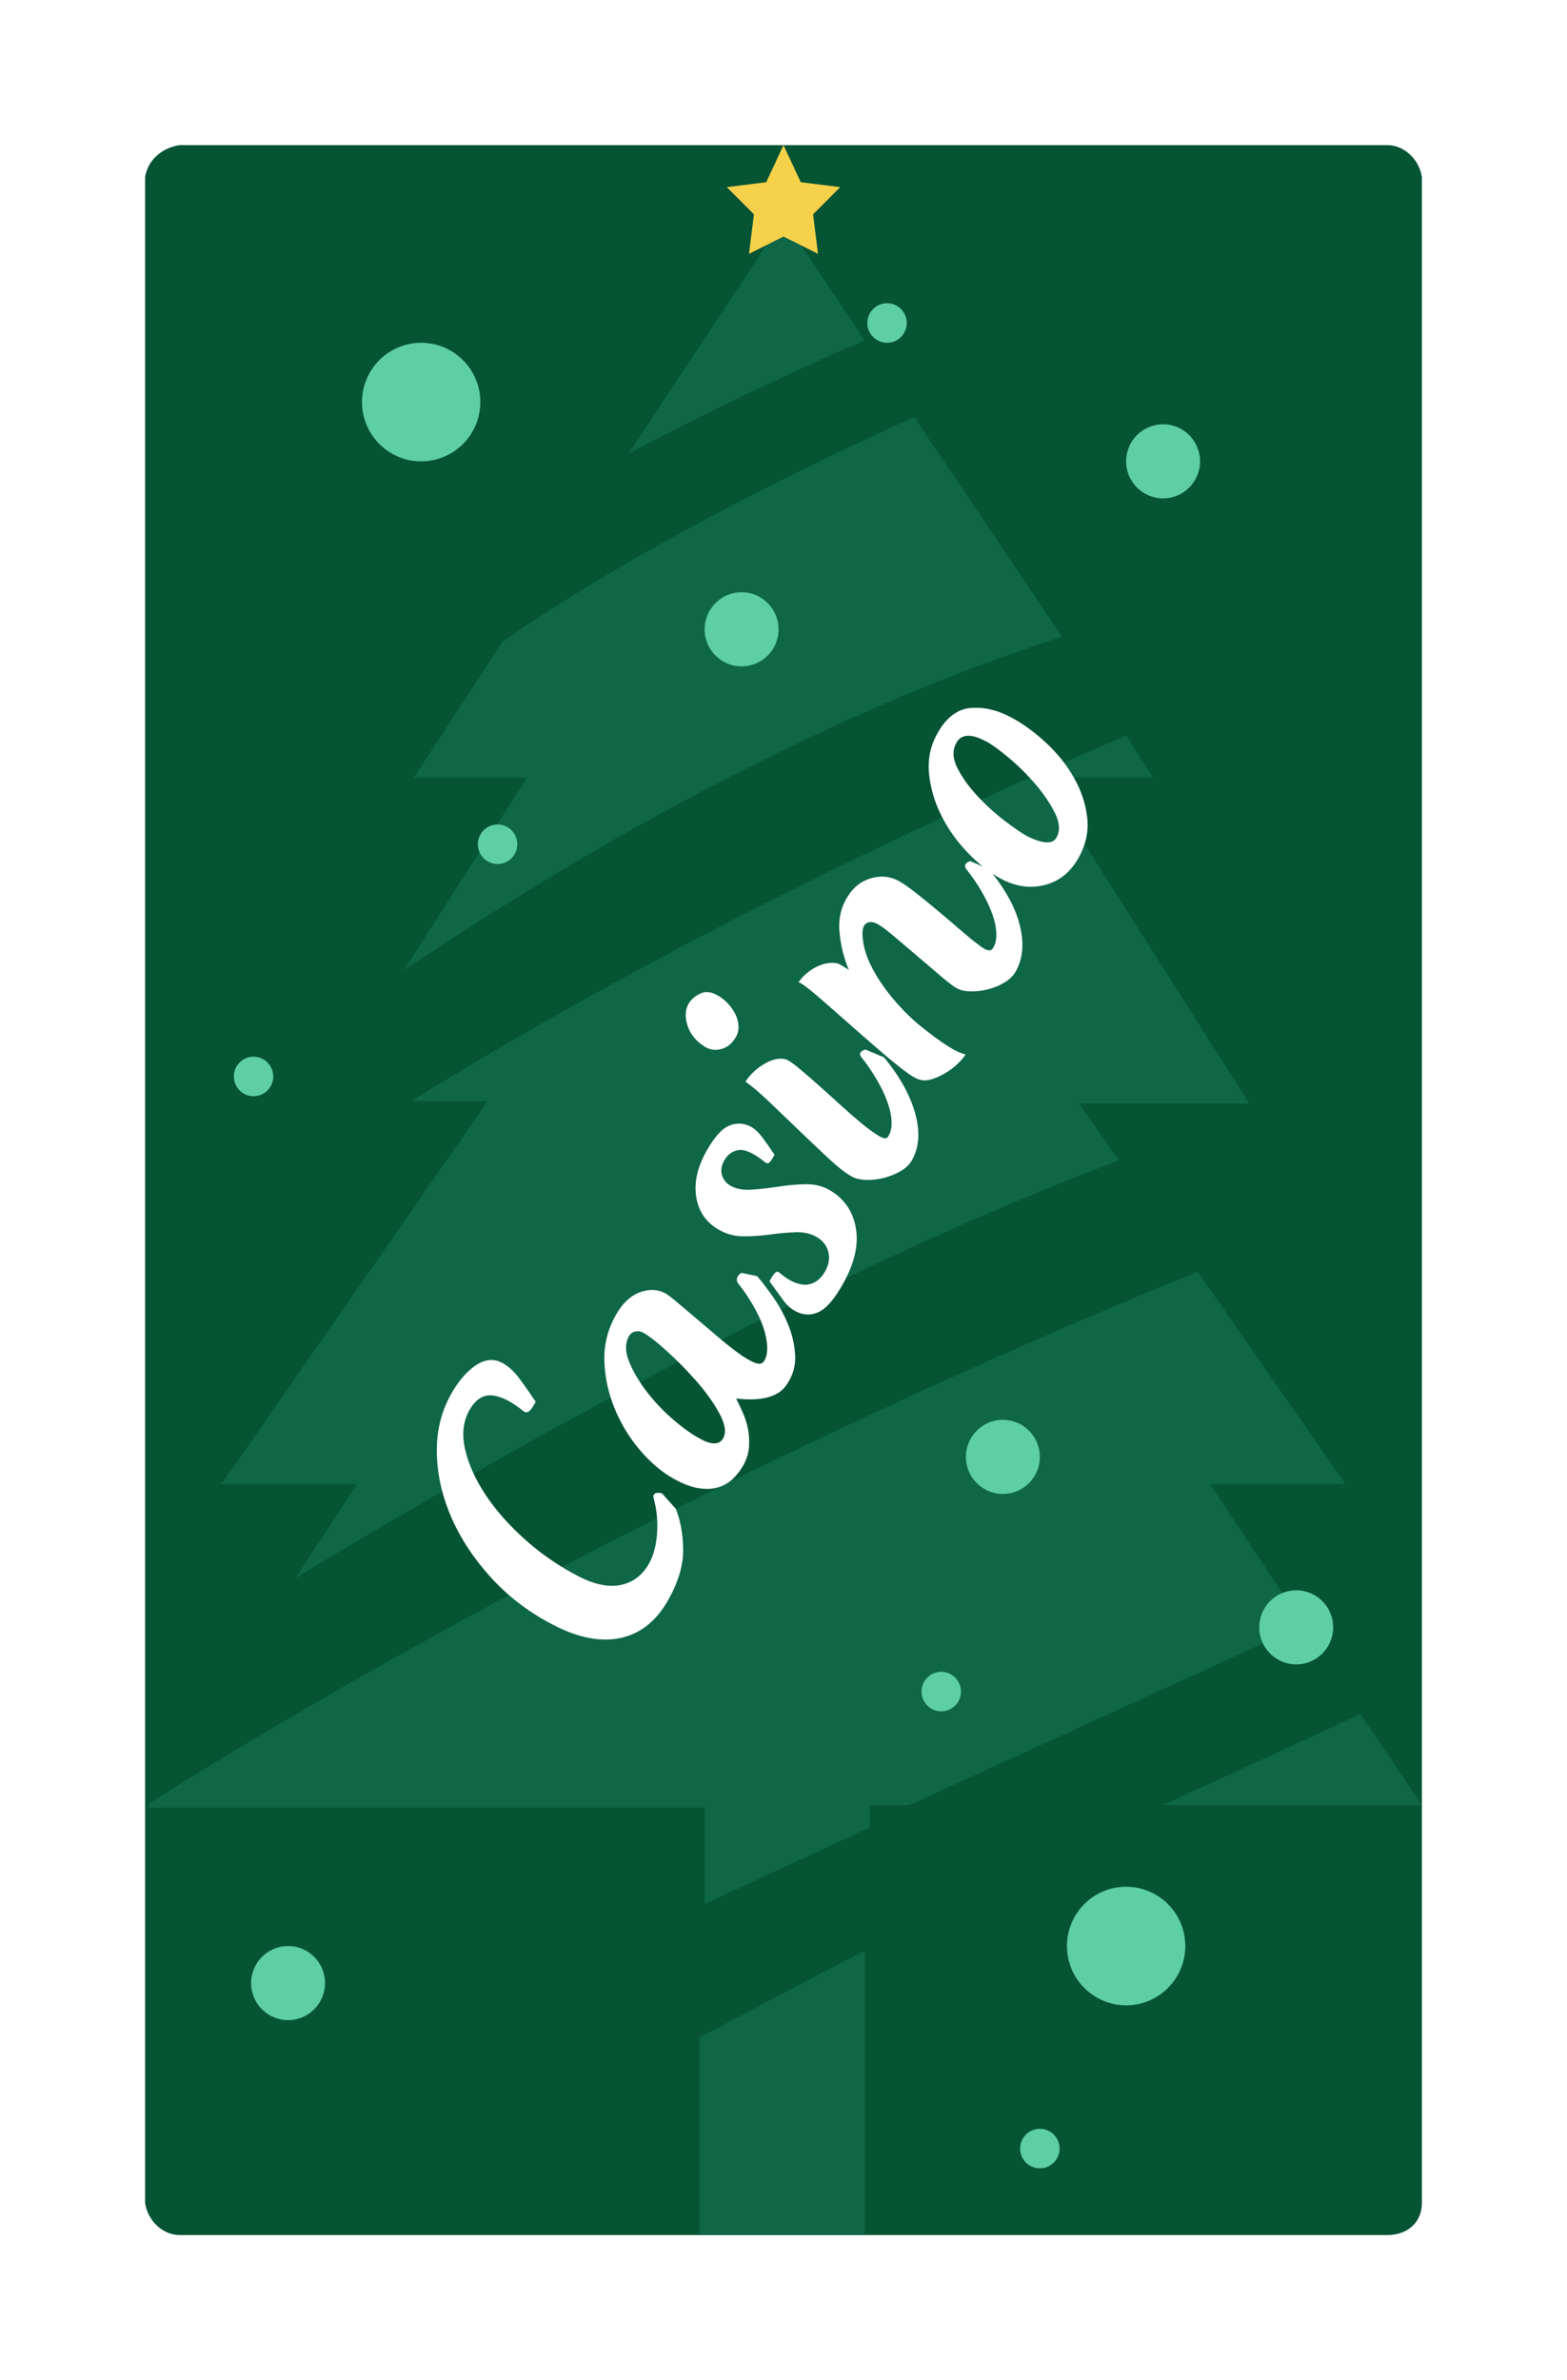 <svg width="54" height="82" viewBox="0 0 54 82" fill="none" xmlns="http://www.w3.org/2000/svg">
<g filter="url(#filter0_d_30827_13835)">
<rect x="3" y="3" width="48" height="76" rx="2" fill="white"/>
</g>
<path d="M6.189 5H47.811C48.405 5 48.915 5.511 49 6.106V75.894C49 76.575 48.49 77 47.811 77H6.189C5.595 77 5.085 76.489 5 75.894V6.106C5.085 5.511 5.595 5.085 6.189 5Z" fill="#055434"/>
<path d="M36.598 21.936C27.085 25 18.506 30.362 13.919 33.425L11.031 38.021H14.259C23.432 32.234 33.116 27.894 38.892 25.425L36.598 21.936Z" fill="#055434"/>
<path d="M29.803 11.809C27.425 12.83 24.537 14.106 21.649 15.723L17.317 22.192C21.988 18.957 27.425 16.234 31.502 14.447L29.803 11.809Z" fill="#055434"/>
<path d="M38.552 39.979C28.444 43.809 17.656 49.851 10.181 54.362L5.085 62.021C19.525 53 34.475 46.532 41.185 43.723L38.552 39.979Z" fill="#055434"/>
<path d="M40.166 62.191C42.629 61 44.923 59.979 46.961 59.043L44.923 55.979L31.417 62.191H40.166Z" fill="#055434"/>
<path d="M29.803 62.872L24.112 65.511V70.277C25.896 69.34 27.765 68.319 29.803 67.298V62.872Z" fill="#055434"/>
<path d="M27 7.553L21.649 15.638C24.537 14.106 27.425 12.745 29.803 11.723L27 7.553Z" fill="#0E6746"/>
<path d="M31.502 14.362C27.425 16.234 21.988 18.872 17.317 22.106L14.259 26.787H18.166L13.919 33.425C18.506 30.362 27.085 25 36.598 21.936L31.502 14.362Z" fill="#0E6746"/>
<path d="M37.193 38.021H43.054L35.919 26.787H39.741L38.807 25.34C33.031 27.808 23.348 32.234 14.174 37.936H16.807L7.633 51.128H12.305L10.181 54.362C17.656 49.851 28.444 43.809 38.552 39.979L37.193 38.021Z" fill="#0E6746"/>
<path d="M29.803 62.191H31.332L44.923 55.979L41.695 51.128H46.367L41.27 43.809C34.56 46.532 19.525 53.085 5.17 62.106L5.085 62.277H24.282V65.596L29.973 62.957V62.191H29.803Z" fill="#0E6746"/>
<path d="M49 62.191L46.876 59.043C44.923 59.979 42.629 61 40.081 62.191H49Z" fill="#0E6746"/>
<path d="M29.803 77V67.213C27.765 68.234 25.896 69.255 24.112 70.192V77H29.803Z" fill="#0E6746"/>
<path d="M25.556 22.957C26.26 22.957 26.83 22.386 26.83 21.681C26.83 20.976 26.26 20.404 25.556 20.404C24.852 20.404 24.282 20.976 24.282 21.681C24.282 22.386 24.852 22.957 25.556 22.957Z" fill="#5ECEA6"/>
<path d="M40.081 17.17C40.785 17.17 41.355 16.599 41.355 15.894C41.355 15.189 40.785 14.617 40.081 14.617C39.377 14.617 38.807 15.189 38.807 15.894C38.807 16.599 39.377 17.17 40.081 17.17Z" fill="#5ECEA6"/>
<path d="M44.668 57.34C45.372 57.34 45.942 56.769 45.942 56.064C45.942 55.359 45.372 54.787 44.668 54.787C43.964 54.787 43.394 55.359 43.394 56.064C43.394 56.769 43.964 57.34 44.668 57.34Z" fill="#5ECEA6"/>
<path d="M14.514 15.894C15.639 15.894 16.552 14.979 16.552 13.851C16.552 12.723 15.639 11.809 14.514 11.809C13.388 11.809 12.475 12.723 12.475 13.851C12.475 14.979 13.388 15.894 14.514 15.894Z" fill="#5ECEA6"/>
<path d="M38.807 69.085C39.933 69.085 40.846 68.171 40.846 67.043C40.846 65.915 39.933 65 38.807 65C37.681 65 36.768 65.915 36.768 67.043C36.768 68.171 37.681 69.085 38.807 69.085Z" fill="#5ECEA6"/>
<path d="M9.927 69.596C10.63 69.596 11.201 69.024 11.201 68.319C11.201 67.614 10.63 67.043 9.927 67.043C9.223 67.043 8.653 67.614 8.653 68.319C8.653 69.024 9.223 69.596 9.927 69.596Z" fill="#5ECEA6"/>
<path d="M34.56 51.468C35.264 51.468 35.834 50.897 35.834 50.191C35.834 49.486 35.264 48.915 34.56 48.915C33.856 48.915 33.286 49.486 33.286 50.191C33.286 50.897 33.856 51.468 34.56 51.468Z" fill="#5ECEA6"/>
<path d="M8.737 37.766C9.113 37.766 9.417 37.461 9.417 37.085C9.417 36.709 9.113 36.404 8.737 36.404C8.362 36.404 8.058 36.709 8.058 37.085C8.058 37.461 8.362 37.766 8.737 37.766Z" fill="#5ECEA6"/>
<path d="M17.147 29.766C17.522 29.766 17.826 29.461 17.826 29.085C17.826 28.709 17.522 28.404 17.147 28.404C16.771 28.404 16.467 28.709 16.467 29.085C16.467 29.461 16.771 29.766 17.147 29.766Z" fill="#5ECEA6"/>
<path d="M30.568 11.809C30.943 11.809 31.247 11.504 31.247 11.128C31.247 10.752 30.943 10.447 30.568 10.447C30.192 10.447 29.888 10.752 29.888 11.128C29.888 11.504 30.192 11.809 30.568 11.809Z" fill="#5ECEA6"/>
<path d="M35.834 74.702C36.209 74.702 36.514 74.397 36.514 74.021C36.514 73.645 36.209 73.34 35.834 73.34C35.459 73.34 35.154 73.645 35.154 74.021C35.154 74.397 35.459 74.702 35.834 74.702Z" fill="#5ECEA6"/>
<path d="M32.436 58.958C32.812 58.958 33.116 58.653 33.116 58.277C33.116 57.901 32.812 57.596 32.436 57.596C32.061 57.596 31.757 57.901 31.757 58.277C31.757 58.653 32.061 58.958 32.436 58.958Z" fill="#5ECEA6"/>
<path d="M27 5L27.595 6.277L28.954 6.447L28.019 7.383L28.189 8.745L27 8.149L25.811 8.745L25.981 7.383L25.046 6.447L26.405 6.277L27 5Z" fill="#F6D14A"/>
<path fill-rule="evenodd" clip-rule="evenodd" d="M36.066 25.607C36.447 25.962 36.76 26.356 37.007 26.79C37.254 27.223 37.407 27.676 37.464 28.15C37.522 28.623 37.425 29.087 37.174 29.542C36.894 30.049 36.499 30.366 35.992 30.492C35.484 30.618 34.975 30.54 34.464 30.258C34.378 30.21 34.292 30.157 34.207 30.101C34.683 30.707 34.995 31.294 35.14 31.863C35.298 32.481 35.255 33.013 35.009 33.457C34.927 33.605 34.801 33.732 34.632 33.838C34.462 33.944 34.275 34.023 34.072 34.077C33.869 34.13 33.666 34.156 33.465 34.155C33.264 34.154 33.095 34.116 32.956 34.039C32.85 33.98 32.672 33.844 32.422 33.63C32.172 33.416 31.907 33.19 31.628 32.953C31.349 32.716 31.082 32.489 30.827 32.272C30.571 32.055 30.38 31.911 30.252 31.84C30.082 31.746 29.942 31.741 29.833 31.826C29.723 31.91 29.695 32.118 29.747 32.451C29.782 32.691 29.863 32.946 29.991 33.217C30.119 33.488 30.28 33.756 30.474 34.022C30.667 34.288 30.883 34.545 31.121 34.794C31.359 35.043 31.61 35.268 31.874 35.469C32.164 35.699 32.427 35.889 32.663 36.04C32.899 36.191 33.103 36.287 33.276 36.327C33.189 36.459 33.078 36.584 32.943 36.702C32.808 36.821 32.666 36.921 32.516 37.004C32.366 37.087 32.221 37.148 32.081 37.188C31.94 37.227 31.817 37.231 31.709 37.2C31.585 37.172 31.405 37.07 31.17 36.891C30.935 36.713 30.672 36.498 30.38 36.247C30.088 35.996 29.783 35.731 29.465 35.451C29.146 35.172 28.852 34.912 28.581 34.673C28.31 34.433 28.079 34.236 27.886 34.082C27.694 33.927 27.57 33.848 27.516 33.846C27.603 33.714 27.713 33.596 27.848 33.491C27.983 33.386 28.12 33.307 28.261 33.254C28.401 33.2 28.538 33.173 28.672 33.17C28.805 33.168 28.917 33.199 29.007 33.263C29.134 33.333 29.217 33.386 29.253 33.42C29.079 33.006 28.971 32.567 28.929 32.102C28.887 31.637 28.99 31.218 29.238 30.845C29.429 30.55 29.683 30.356 29.999 30.262C30.315 30.167 30.612 30.183 30.89 30.309C31.045 30.381 31.258 30.523 31.53 30.736C31.802 30.948 32.08 31.174 32.364 31.414C32.649 31.654 32.913 31.88 33.158 32.091C33.402 32.302 33.575 32.443 33.676 32.512C33.96 32.752 34.14 32.803 34.216 32.666C34.303 32.535 34.342 32.363 34.334 32.152C34.326 31.94 34.277 31.713 34.189 31.471C34.1 31.229 33.98 30.976 33.827 30.712C33.674 30.448 33.499 30.193 33.302 29.946C33.276 29.917 33.261 29.881 33.257 29.838C33.254 29.767 33.313 29.711 33.435 29.667L33.862 29.849C33.686 29.707 33.512 29.547 33.34 29.367C32.974 28.985 32.675 28.565 32.443 28.105C32.21 27.645 32.069 27.167 32.017 26.669C31.965 26.171 32.06 25.706 32.299 25.273C32.603 24.723 32.988 24.429 33.455 24.39C33.921 24.351 34.404 24.47 34.904 24.747C35.298 24.965 35.686 25.251 36.066 25.607ZM33.753 25.435C33.651 25.392 33.551 25.365 33.454 25.352C33.357 25.34 33.264 25.351 33.176 25.385C33.087 25.419 33.014 25.488 32.956 25.594C32.815 25.848 32.828 26.138 32.995 26.465C33.162 26.792 33.392 27.112 33.684 27.425C33.976 27.739 34.286 28.02 34.614 28.271C34.941 28.521 35.195 28.696 35.376 28.796C35.44 28.831 35.52 28.869 35.617 28.908C35.713 28.948 35.814 28.979 35.919 29.003C36.024 29.026 36.12 29.028 36.208 29.008C36.296 28.987 36.363 28.934 36.41 28.85C36.538 28.617 36.518 28.334 36.349 27.999C36.18 27.664 35.953 27.331 35.67 27.002C35.386 26.673 35.085 26.375 34.766 26.109C34.448 25.843 34.198 25.66 34.017 25.56C33.942 25.519 33.854 25.477 33.753 25.435ZM31.431 39.964C31.349 40.112 31.221 40.238 31.046 40.341C30.87 40.444 30.681 40.522 30.478 40.575C30.275 40.629 30.07 40.653 29.863 40.65C29.657 40.646 29.485 40.606 29.346 40.529C29.133 40.411 28.864 40.2 28.539 39.896C28.213 39.592 27.874 39.27 27.52 38.929C27.166 38.589 26.826 38.262 26.498 37.95C26.17 37.638 25.9 37.409 25.688 37.264C25.856 37.012 26.073 36.808 26.34 36.652C26.607 36.496 26.845 36.442 27.056 36.489C27.152 36.515 27.301 36.611 27.501 36.777C27.701 36.943 27.925 37.135 28.172 37.355C28.419 37.574 28.677 37.806 28.944 38.051C29.212 38.295 29.461 38.512 29.69 38.701C29.919 38.89 30.117 39.034 30.285 39.134C30.452 39.233 30.559 39.241 30.606 39.156C30.693 39.025 30.732 38.853 30.724 38.642C30.716 38.43 30.666 38.199 30.575 37.949C30.484 37.698 30.36 37.44 30.201 37.173C30.043 36.906 29.866 36.649 29.669 36.402C29.642 36.374 29.633 36.341 29.64 36.303C29.648 36.239 29.709 36.19 29.825 36.157L30.467 36.429C31.007 37.087 31.364 37.729 31.538 38.357C31.712 38.985 31.677 39.52 31.431 39.964ZM25.349 34.955C25.417 35.096 25.451 35.243 25.451 35.394C25.45 35.546 25.398 35.69 25.295 35.826C25.169 36.004 25.004 36.113 24.802 36.153C24.599 36.193 24.413 36.152 24.244 36.031C23.957 35.845 23.77 35.599 23.681 35.295C23.592 34.991 23.619 34.733 23.764 34.523C23.867 34.387 24 34.285 24.163 34.216C24.326 34.148 24.514 34.172 24.727 34.29C24.854 34.361 24.973 34.454 25.083 34.57C25.192 34.686 25.281 34.814 25.349 34.955ZM26.692 39.786C26.605 39.944 26.54 40.036 26.498 40.061C26.456 40.086 26.412 40.079 26.364 40.039C25.979 39.73 25.678 39.59 25.459 39.621C25.24 39.652 25.073 39.773 24.956 39.984C24.856 40.164 24.832 40.334 24.883 40.493C24.934 40.652 25.034 40.773 25.183 40.855C25.375 40.961 25.615 41.004 25.904 40.985C26.193 40.965 26.493 40.931 26.805 40.883C27.116 40.834 27.427 40.806 27.738 40.798C28.048 40.791 28.32 40.851 28.554 40.981C29.065 41.264 29.376 41.694 29.487 42.273C29.598 42.852 29.458 43.495 29.066 44.203C28.768 44.742 28.483 45.075 28.212 45.201C27.941 45.327 27.667 45.313 27.39 45.16C27.241 45.078 27.103 44.95 26.977 44.776C26.85 44.603 26.697 44.39 26.516 44.139C26.616 43.959 26.69 43.855 26.74 43.828C26.79 43.8 26.836 43.812 26.877 43.862C27.078 44.028 27.262 44.141 27.431 44.2C27.6 44.258 27.748 44.275 27.874 44.248C28 44.221 28.109 44.167 28.202 44.088C28.295 44.008 28.373 43.91 28.438 43.794C28.566 43.561 28.601 43.335 28.541 43.116C28.482 42.897 28.34 42.725 28.117 42.602C27.914 42.49 27.674 42.44 27.397 42.452C27.119 42.464 26.83 42.49 26.529 42.531C26.229 42.572 25.929 42.593 25.63 42.593C25.331 42.593 25.053 42.522 24.798 42.381C24.351 42.134 24.084 41.762 23.997 41.265C23.91 40.769 24.022 40.241 24.331 39.681C24.606 39.184 24.873 38.883 25.133 38.778C25.392 38.673 25.644 38.689 25.889 38.824C26.017 38.895 26.143 39.013 26.267 39.178C26.391 39.343 26.533 39.546 26.692 39.786ZM27.16 45.633C27.299 45.972 27.379 46.323 27.401 46.687C27.422 47.05 27.326 47.387 27.113 47.697C26.836 48.123 26.253 48.284 25.366 48.18C25.447 48.335 25.527 48.504 25.607 48.686C25.687 48.868 25.745 49.059 25.781 49.258C25.817 49.457 25.826 49.659 25.81 49.864C25.794 50.069 25.731 50.272 25.62 50.473C25.52 50.652 25.397 50.812 25.251 50.952C25.104 51.091 24.931 51.189 24.734 51.245C24.536 51.302 24.313 51.309 24.064 51.268C23.816 51.228 23.537 51.122 23.228 50.951C22.813 50.721 22.422 50.391 22.055 49.961C21.689 49.531 21.397 49.052 21.181 48.525C20.965 47.999 20.847 47.458 20.828 46.902C20.808 46.346 20.936 45.82 21.211 45.323C21.433 44.922 21.704 44.657 22.024 44.531C22.345 44.404 22.641 44.41 22.913 44.546C22.998 44.593 23.135 44.697 23.325 44.857L23.964 45.397C24.201 45.597 24.445 45.804 24.695 46.018C24.945 46.232 25.181 46.421 25.403 46.586C25.625 46.75 25.817 46.867 25.98 46.936C26.143 47.006 26.257 46.996 26.32 46.907C26.407 46.775 26.446 46.604 26.438 46.392C26.429 46.181 26.384 45.955 26.301 45.716C26.217 45.477 26.099 45.225 25.946 44.961C25.794 44.697 25.619 44.442 25.421 44.195C25.406 44.173 25.396 44.14 25.393 44.096C25.385 44.009 25.437 43.928 25.549 43.851L26.091 43.965C26.252 44.151 26.436 44.39 26.642 44.684C26.848 44.977 27.021 45.293 27.16 45.633ZM21.887 45.873C21.791 45.896 21.72 45.949 21.673 46.034C21.538 46.277 21.542 46.572 21.683 46.919C21.825 47.267 22.032 47.616 22.304 47.966C22.576 48.317 22.887 48.641 23.236 48.938C23.587 49.235 23.898 49.452 24.17 49.588C24.34 49.682 24.492 49.728 24.625 49.726C24.758 49.724 24.857 49.665 24.921 49.548C25.032 49.348 24.99 49.066 24.795 48.702C24.6 48.339 24.338 47.97 24.01 47.596C23.682 47.221 23.342 46.874 22.99 46.555C22.638 46.236 22.361 46.021 22.159 45.909C22.073 45.862 21.983 45.85 21.887 45.873ZM18.462 48.294C18.357 48.485 18.274 48.597 18.213 48.633C18.152 48.668 18.097 48.665 18.05 48.625C17.639 48.288 17.275 48.104 16.958 48.073C16.641 48.043 16.378 48.218 16.167 48.598C15.957 48.979 15.911 49.426 16.03 49.94C16.149 50.455 16.387 50.979 16.744 51.515C17.101 52.05 17.56 52.566 18.119 53.062C18.679 53.558 19.295 53.978 19.967 54.322C20.522 54.601 21.006 54.693 21.42 54.598C21.834 54.502 22.152 54.254 22.374 53.852C22.52 53.588 22.61 53.251 22.642 52.841C22.674 52.431 22.635 52.023 22.526 51.618C22.511 51.569 22.513 51.528 22.53 51.496C22.566 51.433 22.659 51.415 22.81 51.444L23.287 51.977C23.45 52.385 23.536 52.852 23.542 53.381C23.549 53.909 23.383 54.479 23.044 55.092C22.641 55.821 22.101 56.264 21.423 56.421C20.746 56.578 19.983 56.442 19.135 56.015C18.298 55.593 17.576 55.056 16.971 54.404C16.366 53.752 15.899 53.055 15.571 52.315C15.244 51.575 15.071 50.831 15.054 50.084C15.037 49.336 15.194 48.661 15.528 48.058C15.785 47.593 16.074 47.253 16.395 47.037C16.716 46.821 17.025 46.796 17.323 46.961C17.526 47.073 17.715 47.246 17.89 47.481C18.066 47.717 18.257 47.988 18.462 48.294Z" fill="white"/>
<defs>
<filter id="filter0_d_30827_13835" x="0" y="0" width="54" height="82" filterUnits="userSpaceOnUse" color-interpolation-filters="sRGB">
<feFlood flood-opacity="0" result="BackgroundImageFix"/>
<feColorMatrix in="SourceAlpha" type="matrix" values="0 0 0 0 0 0 0 0 0 0 0 0 0 0 0 0 0 0 127 0" result="hardAlpha"/>
<feOffset/>
<feGaussianBlur stdDeviation="1.5"/>
<feComposite in2="hardAlpha" operator="out"/>
<feColorMatrix type="matrix" values="0 0 0 0 0 0 0 0 0 0 0 0 0 0 0 0 0 0 0.3 0"/>
<feBlend mode="normal" in2="BackgroundImageFix" result="effect1_dropShadow_30827_13835"/>
<feBlend mode="normal" in="SourceGraphic" in2="effect1_dropShadow_30827_13835" result="shape"/>
</filter>
</defs>
</svg>
